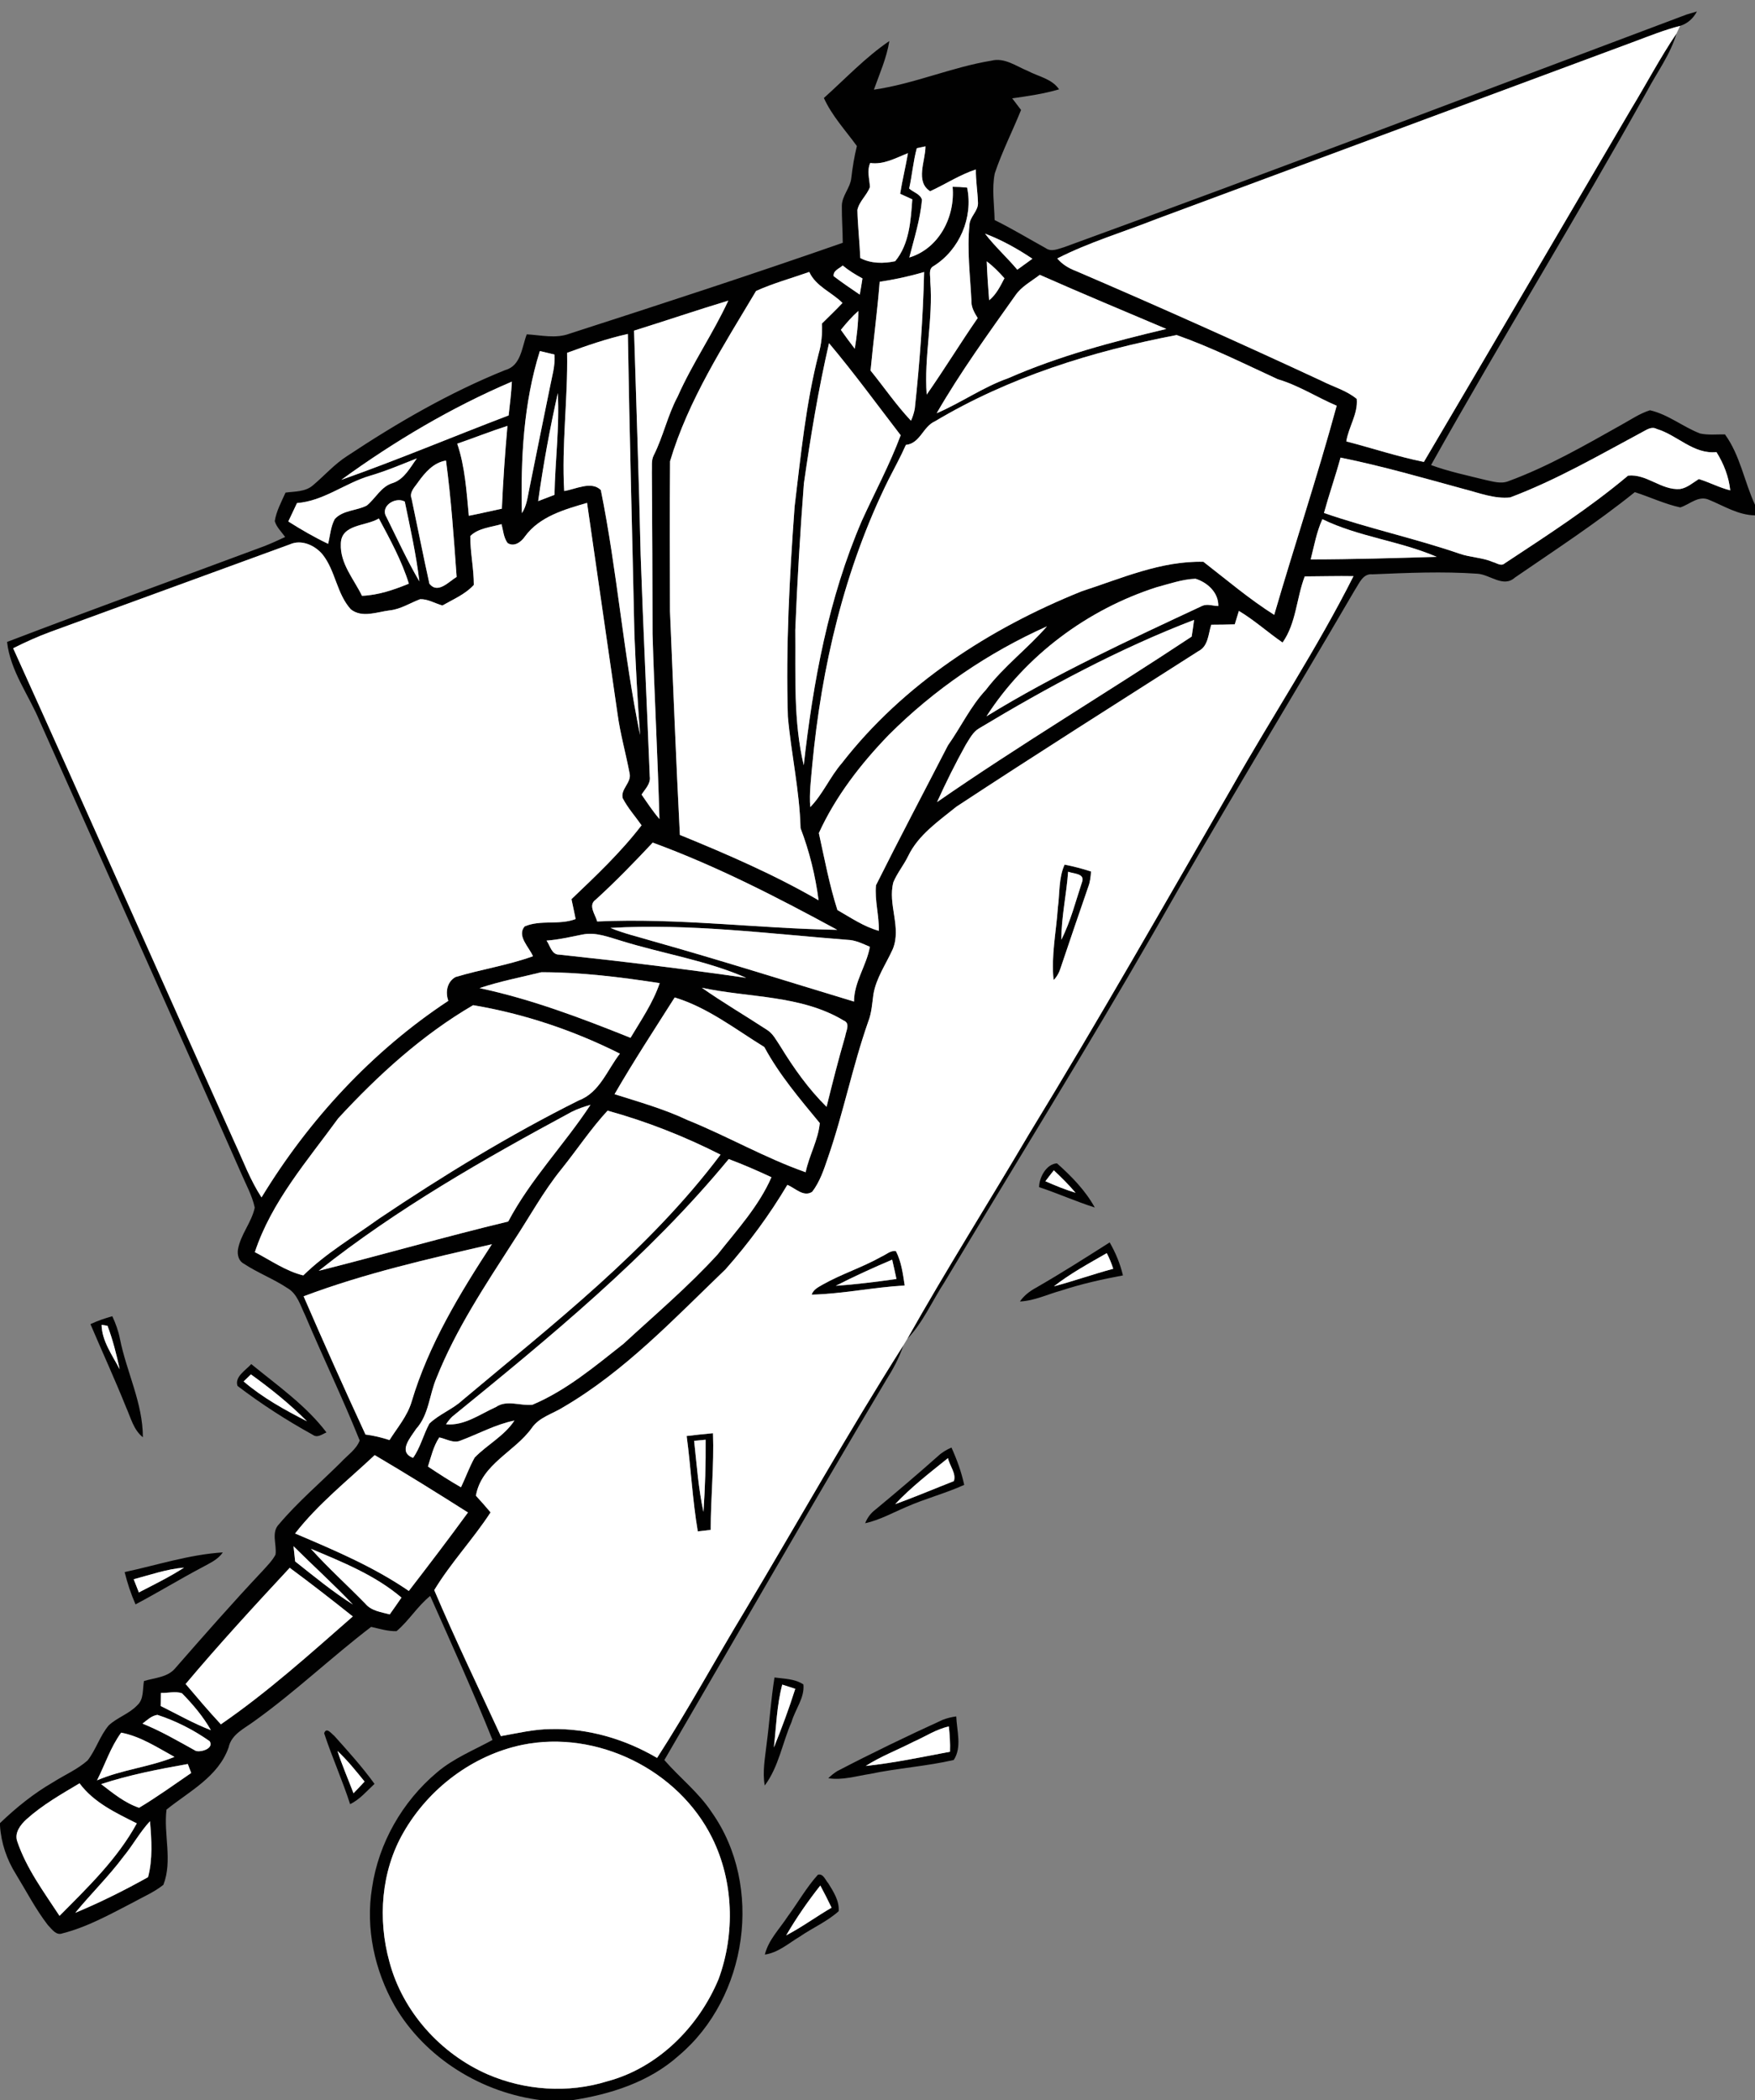 <?xml version="1.0" encoding="UTF-8" ?>
<!DOCTYPE svg PUBLIC "-//W3C//DTD SVG 1.1//EN" "http://www.w3.org/Graphics/SVG/1.1/DTD/svg11.dtd">
<svg width="468pt" height="560pt" viewBox="0 0 468 560" version="1.1" xmlns="http://www.w3.org/2000/svg">
<rect x="0" y="0" width="468" height="560" fill="#808080" stroke="none"/>
<g id="#010101ff">
<path fill="#010101" opacity="1.00" d=" M 449.74 3.88 C 450.43 3.68 451.82 3.27 452.51 3.06 C 451.56 4.89 450.01 6.29 448.03 6.90 C 443.92 7.96 439.97 9.53 436.01 11.02 C 393.46 26.81 350.91 42.62 308.36 58.41 C 299.54 61.88 290.39 64.60 281.94 68.91 C 283.24 70.46 284.96 71.52 286.85 72.23 C 308.85 81.67 330.69 91.45 352.40 101.54 C 355.52 103.14 359.07 104.09 361.80 106.37 C 362.17 110.29 359.62 113.85 359.01 117.69 C 365.91 119.48 372.70 121.75 379.70 123.16 C 398.20 91.81 416.57 60.38 435.01 29.00 C 439.06 22.34 442.68 15.41 447.06 8.95 C 445.44 14.51 441.92 19.19 439.24 24.25 C 420.54 57.79 400.37 90.50 381.61 124.00 C 386.32 125.73 391.23 126.75 396.09 127.96 C 398.11 128.37 400.27 129.11 402.29 128.28 C 412.81 124.41 422.57 118.78 432.32 113.30 C 434.83 111.93 437.23 110.25 439.99 109.39 C 444.84 110.49 448.77 113.81 453.35 115.58 C 455.53 116.05 457.78 115.79 459.99 115.82 C 464.06 121.43 465.13 128.40 468.00 134.59 L 468.00 137.41 C 463.52 137.34 459.74 134.90 455.73 133.26 C 452.93 132.00 450.59 134.51 448.07 135.29 C 443.90 134.39 440.01 132.51 435.95 131.22 C 425.74 139.43 414.77 146.59 403.98 153.99 C 400.91 156.78 397.34 153.19 393.99 152.97 C 384.68 152.32 375.30 152.74 365.98 153.13 C 363.42 152.86 362.47 155.55 361.31 157.28 C 343.52 187.79 325.07 217.90 307.66 248.62 C 289.59 280.04 270.44 310.82 251.83 341.91 C 248.54 346.94 246.14 352.62 241.93 357.00 C 252.32 338.54 263.65 320.61 274.41 302.36 C 293.07 271.81 310.76 240.68 328.67 209.67 C 339.28 190.91 351.23 172.90 360.93 153.62 C 356.60 153.54 352.27 153.68 347.93 153.69 C 345.71 159.48 345.67 166.14 342.02 171.32 C 338.07 168.60 334.50 165.35 330.37 162.89 C 330.01 164.08 329.64 165.28 329.27 166.47 C 327.18 166.55 325.09 166.55 323.00 166.57 C 322.20 169.03 322.23 172.28 319.60 173.60 C 298.05 187.36 276.42 201.02 255.06 215.07 C 250.30 218.93 244.90 222.57 242.17 228.26 C 241.01 230.66 239.27 232.74 238.24 235.20 C 236.65 241.09 240.46 247.25 238.08 253.04 C 236.29 257.03 233.65 260.72 232.91 265.11 C 232.57 267.58 232.44 270.10 231.51 272.44 C 227.34 284.34 224.91 296.76 220.78 308.67 C 219.71 311.83 218.64 315.08 216.59 317.76 C 214.29 319.29 212.03 316.74 209.96 315.92 C 205.20 323.93 199.63 331.49 193.45 338.46 C 179.81 351.55 166.65 365.58 150.19 375.20 C 147.36 376.99 143.76 377.86 141.79 380.77 C 137.23 387.12 128.36 390.39 126.91 398.80 C 128.23 400.26 129.56 401.72 130.82 403.24 C 126.16 410.40 120.23 416.65 115.80 423.97 C 121.38 437.10 127.58 449.95 133.56 462.90 C 137.99 462.12 142.40 461.04 146.93 461.02 C 156.87 460.78 166.69 463.70 175.22 468.71 C 183.46 455.95 190.72 442.57 198.58 429.57 C 212.68 405.95 226.16 381.94 240.89 358.71 C 239.79 362.10 238.05 365.21 236.16 368.21 C 216.20 401.73 196.79 435.57 177.16 469.28 C 181.27 474.02 186.32 477.91 189.79 483.19 C 203.69 502.86 199.36 532.58 181.06 548.03 C 173.15 555.15 162.73 558.43 152.40 560.00 L 144.57 560.00 C 128.55 558.09 113.41 548.81 105.23 534.79 C 99.89 525.35 97.44 514.12 99.21 503.34 C 100.95 491.42 107.32 480.30 116.53 472.57 C 120.92 468.82 126.33 466.66 131.34 463.92 C 126.15 450.97 120.38 438.26 114.72 425.52 C 111.32 428.26 109.06 432.11 105.74 434.91 C 103.43 434.98 101.20 434.26 98.97 433.77 C 88.38 441.86 78.70 451.11 67.85 458.88 C 65.22 460.85 61.71 462.36 60.96 465.92 C 58.20 473.75 50.46 477.61 44.40 482.49 C 43.58 489.11 46.07 496.10 43.57 502.54 C 41.08 504.54 38.09 505.78 35.32 507.33 C 29.30 510.44 23.28 513.80 16.68 515.48 C 14.94 516.16 13.82 514.32 12.76 513.27 C 9.49 509.05 7.04 504.26 4.25 499.71 C 1.81 495.82 0.30 491.38 0.00 486.79 L 0.00 486.09 C 4.32 481.95 8.99 478.17 14.18 475.18 C 17.23 473.24 20.63 471.79 23.36 469.38 C 25.61 466.49 26.63 462.82 29.01 460.02 C 31.29 457.90 34.45 456.96 36.61 454.66 C 38.41 453.04 37.99 450.37 38.39 448.21 C 41.26 447.32 44.74 447.26 46.78 444.74 C 54.38 436.05 62.00 427.36 69.92 418.95 C 71.19 417.54 72.57 416.19 73.47 414.51 C 73.85 411.81 72.24 408.60 74.40 406.39 C 79.43 400.44 85.40 395.38 90.91 389.89 C 92.63 388.03 94.98 386.50 95.92 384.08 C 91.40 372.82 86.10 361.86 81.37 350.67 C 80.11 348.09 79.28 344.93 76.62 343.42 C 72.91 340.97 68.73 339.38 65.03 336.94 C 63.65 336.24 63.24 334.58 63.45 333.17 C 64.14 329.15 67.09 325.96 67.93 321.99 C 67.24 318.73 65.57 315.80 64.28 312.76 C 46.55 272.56 28.51 232.51 10.63 192.38 C 7.69 185.30 2.78 178.98 1.88 171.16 C 24.71 162.43 47.71 154.11 70.62 145.57 C 72.45 144.84 74.25 144.02 76.04 143.18 C 75.08 141.80 73.75 140.59 73.27 138.95 C 73.69 136.25 75.05 133.81 76.14 131.34 C 78.62 131.01 81.44 131.16 83.45 129.40 C 86.52 126.82 89.18 123.75 92.59 121.58 C 105.92 112.74 119.85 104.67 134.70 98.68 C 138.96 97.54 139.15 92.58 140.47 89.14 C 144.28 89.36 148.23 90.35 151.93 88.95 C 176.27 81.10 200.58 73.17 224.73 64.74 C 224.72 61.47 224.46 58.21 224.49 54.95 C 224.48 52.22 226.72 50.16 227.01 47.49 C 227.34 44.61 227.81 41.75 228.50 38.94 C 225.46 34.74 221.86 30.90 219.70 26.13 C 225.44 20.99 230.77 15.29 237.16 10.94 C 236.44 15.45 234.56 19.64 233.04 23.91 C 243.74 22.37 253.75 17.92 264.40 16.17 C 267.90 15.29 270.96 17.65 274.05 18.90 C 276.90 20.42 280.50 20.98 282.42 23.82 C 278.34 25.02 274.12 25.63 269.92 26.22 C 270.69 27.26 271.48 28.29 272.28 29.32 C 270.00 34.98 267.21 40.44 265.27 46.23 C 264.45 50.32 265.15 54.53 265.23 58.67 C 269.88 60.96 274.31 63.65 278.84 66.15 C 280.38 67.28 282.24 66.33 283.84 65.88 C 339.32 45.69 394.47 24.62 449.74 3.88 M 244.48 39.51 C 243.52 43.04 243.24 46.70 242.44 50.26 C 243.53 51.27 245.45 51.72 245.86 53.28 C 245.39 58.53 243.78 63.58 242.48 68.66 C 250.45 66.24 254.73 57.78 254.03 49.81 C 255.32 49.81 256.61 49.88 257.90 50.02 C 259.56 57.98 255.87 66.62 248.98 70.93 C 247.44 71.71 248.17 73.64 248.07 74.98 C 248.88 85.08 246.36 95.11 247.12 105.21 C 251.81 98.51 256.07 91.52 260.72 84.80 C 259.82 83.36 258.94 81.83 259.04 80.06 C 258.71 73.39 257.85 66.68 258.52 60.00 C 258.58 57.76 260.96 56.25 260.79 53.96 C 260.69 51.03 260.19 48.13 260.23 45.19 C 255.92 46.59 252.13 49.12 248.04 50.99 C 243.99 48.42 246.81 42.87 246.79 39.02 C 246.21 39.14 245.06 39.39 244.48 39.51 M 232.06 43.46 C 231.13 45.54 231.88 47.73 231.98 49.88 C 231.17 52.08 229.10 53.69 228.64 56.00 C 228.74 60.27 229.23 64.53 229.41 68.81 C 232.29 70.30 235.59 70.30 238.71 69.65 C 242.50 65.11 242.87 58.80 243.28 53.15 C 242.19 52.67 241.11 52.17 240.04 51.67 C 240.61 48.03 241.51 44.47 242.12 40.84 C 238.88 42.11 235.67 43.97 232.06 43.46 M 262.68 62.30 C 265.28 65.72 268.52 68.61 271.28 71.91 C 272.62 70.94 273.96 69.96 275.31 68.99 C 271.35 66.34 267.15 63.98 262.68 62.30 M 263.13 69.68 C 263.25 73.15 263.51 76.61 263.77 80.06 C 265.67 78.53 266.75 76.31 267.85 74.19 C 266.40 72.56 264.87 71.00 263.13 69.68 M 222.30 73.63 C 224.56 75.36 226.92 76.95 229.27 78.55 C 229.54 77.12 229.76 75.68 229.99 74.24 C 228.14 73.23 226.34 72.14 224.72 70.79 C 223.81 71.63 222.15 72.11 222.30 73.63 M 201.62 77.58 C 192.96 92.13 183.55 106.63 178.68 122.98 C 178.56 136.31 178.62 149.65 178.66 162.98 C 179.51 182.86 180.28 202.74 181.30 222.61 C 193.93 227.77 206.47 233.20 218.29 240.04 C 217.43 233.46 215.85 227.00 213.48 220.81 C 213.22 210.80 210.98 201.01 210.10 191.07 C 209.53 172.37 210.54 153.67 211.90 135.02 C 213.55 121.41 214.88 107.70 218.29 94.39 C 219.06 91.74 219.31 89.00 219.19 86.26 C 221.02 84.44 222.90 82.66 224.66 80.78 C 221.79 77.89 217.59 76.40 215.80 72.51 C 211.07 74.19 206.19 75.51 201.62 77.58 M 234.58 75.13 C 233.96 83.04 232.89 90.90 232.15 98.80 C 235.75 103.25 239.00 108.01 242.93 112.18 C 243.40 111.15 243.73 110.08 243.94 108.97 C 245.25 96.86 246.15 84.70 246.43 72.52 C 242.55 73.68 238.59 74.52 234.58 75.13 M 277.28 73.28 C 275.03 75.01 272.39 76.38 270.75 78.78 C 263.48 89.05 256.07 99.27 249.78 110.18 C 256.30 107.39 262.15 103.21 268.86 100.84 C 282.38 94.91 296.70 91.11 311.03 87.71 C 299.77 82.94 288.47 78.23 277.28 73.28 M 169.08 88.16 C 169.67 108.10 170.40 128.03 170.84 147.98 C 171.53 167.68 172.49 187.37 173.27 207.06 C 173.55 208.98 172.02 210.38 171.09 211.86 C 172.61 214.07 174.09 216.32 175.85 218.37 C 175.40 201.91 174.50 185.46 174.01 169.01 C 173.99 154.66 173.95 140.32 173.83 125.98 C 173.92 124.45 173.60 122.79 174.34 121.38 C 176.88 116.33 178.04 110.70 180.72 105.71 C 184.63 96.88 190.17 88.90 194.21 80.16 C 185.80 82.71 177.47 85.54 169.08 88.16 M 224.23 87.95 C 225.44 89.64 226.66 91.34 227.94 92.99 C 228.48 89.65 228.88 86.29 228.89 82.91 C 227.17 84.43 225.67 86.17 224.23 87.95 M 151.23 94.07 C 151.45 106.37 149.74 118.62 150.45 130.92 C 153.54 130.45 157.66 128.16 160.22 130.65 C 164.60 152.27 166.23 174.37 170.69 195.97 C 170.01 186.99 169.55 177.99 169.17 168.99 C 168.61 142.34 167.85 115.69 167.43 89.04 C 161.90 90.27 156.54 92.12 151.23 94.07 M 249.31 112.34 C 246.09 113.76 245.40 118.23 241.57 118.62 C 240.16 121.80 238.48 124.85 236.91 127.94 C 225.18 151.68 219.05 177.85 216.59 204.11 C 216.28 207.80 215.77 211.49 216.07 215.20 C 219.45 211.72 221.33 207.13 224.50 203.47 C 240.85 182.43 263.94 167.50 288.46 157.65 C 299.03 154.22 309.58 149.51 320.91 149.79 C 327.12 154.61 333.13 159.72 339.79 163.94 C 345.21 145.32 351.36 126.89 356.45 108.18 C 351.16 105.93 346.29 102.75 340.74 101.11 C 331.83 97.02 323.03 92.59 313.77 89.33 C 291.31 93.63 269.04 100.56 249.31 112.34 M 221.07 91.50 C 218.23 103.85 216.16 116.37 214.37 128.92 C 213.37 141.93 212.61 154.96 212.07 167.99 C 212.19 180.02 211.53 192.25 214.33 204.05 C 216.82 181.81 220.93 159.49 229.83 138.84 C 233.28 131.25 237.26 123.88 240.18 116.05 C 233.86 107.83 227.74 99.43 221.07 91.50 M 139.17 136.82 C 140.47 134.88 140.68 132.52 141.16 130.30 C 142.95 121.32 144.80 112.36 146.62 103.39 C 147.17 100.46 148.10 97.55 147.86 94.53 C 146.56 94.22 145.26 93.91 143.96 93.60 C 139.59 107.53 138.84 122.31 139.17 136.82 M 91.01 127.94 C 106.03 122.64 120.74 116.43 135.64 110.76 C 135.98 107.76 136.34 104.76 136.50 101.75 C 120.37 108.64 105.18 117.64 91.01 127.94 M 143.51 133.61 C 144.96 133.07 146.41 132.51 147.86 131.94 C 148.04 122.89 149.23 113.85 148.75 104.81 C 146.61 114.33 144.86 123.95 143.51 133.61 M 121.93 118.30 C 124.03 124.50 124.40 131.05 125.02 137.52 C 127.97 136.95 130.89 136.25 133.83 135.63 C 134.16 128.26 134.66 120.90 135.32 113.55 C 130.81 115.00 126.41 116.75 121.93 118.30 M 438.05 115.14 C 426.47 121.35 415.04 127.99 402.71 132.63 C 398.52 133.06 394.45 131.43 390.45 130.41 C 379.51 127.42 368.59 124.26 357.48 122.01 C 356.12 126.97 354.42 131.82 353.06 136.77 C 364.95 140.89 377.29 143.54 389.19 147.62 C 392.11 148.65 395.28 148.63 398.13 149.86 C 399.10 150.10 400.27 151.06 401.22 150.23 C 412.46 142.81 423.82 135.50 434.15 126.82 C 439.06 126.27 443.04 130.77 447.99 130.39 C 449.92 130.09 451.41 128.72 453.02 127.73 C 455.87 128.60 458.50 130.03 461.40 130.74 C 461.00 127.08 459.67 123.64 457.72 120.54 C 451.58 121.17 447.29 116.00 441.79 114.37 C 440.45 113.64 439.20 114.53 438.05 115.14 M 98.73 126.83 C 92.02 128.78 86.35 133.58 79.20 134.13 C 78.44 135.77 77.66 137.41 76.88 139.04 C 80.31 141.21 83.83 143.25 87.50 145.00 C 88.04 142.79 88.18 140.42 89.27 138.39 C 91.46 135.99 95.07 136.21 97.81 134.79 C 100.21 132.84 101.66 129.63 104.83 128.76 C 107.85 127.70 109.38 124.65 111.16 122.22 C 107.05 123.84 102.98 125.58 98.73 126.83 M 111.53 128.50 C 110.65 129.84 109.06 131.20 109.76 132.99 C 111.36 140.54 112.84 148.11 114.51 155.64 C 116.76 158.47 119.68 155.07 121.77 153.82 C 121.02 143.46 120.32 133.09 118.93 122.80 C 115.62 123.33 113.38 125.94 111.53 128.50 M 103.02 137.80 C 105.89 143.57 108.57 149.45 111.83 155.01 C 110.98 147.84 109.40 140.79 107.94 133.73 C 105.40 132.35 101.32 134.99 103.02 137.80 M 140.02 142.99 C 139.04 144.45 137.12 145.96 135.34 144.77 C 134.29 143.30 134.19 141.44 133.74 139.75 C 130.94 140.58 127.52 140.80 125.41 142.93 C 125.39 147.29 126.36 151.60 126.35 155.96 C 124.07 158.46 120.87 159.78 117.98 161.44 C 116.01 160.90 114.13 159.70 112.05 159.76 C 109.36 160.77 106.87 162.42 103.96 162.74 C 100.57 163.14 96.57 164.86 93.55 162.46 C 89.79 158.31 89.48 152.26 86.07 147.90 C 84.05 145.42 80.40 143.74 77.31 145.14 C 56.02 152.93 34.72 160.71 13.42 168.48 C 10.03 169.73 6.74 171.22 3.51 172.84 C 23.33 216.63 42.79 260.57 62.48 304.42 C 64.81 309.40 66.71 314.63 69.74 319.26 C 82.36 298.53 99.26 280.24 119.56 266.84 C 118.71 264.55 119.21 261.79 121.45 260.51 C 128.28 258.45 135.39 257.39 142.12 254.96 C 141.13 252.55 137.75 249.56 139.90 247.01 C 144.17 245.16 149.12 246.73 153.50 245.04 C 153.15 243.26 152.77 241.50 152.39 239.74 C 158.94 233.49 165.54 227.27 171.08 220.05 C 169.40 217.65 167.40 215.43 166.05 212.81 C 165.42 210.42 168.47 208.63 167.89 206.20 C 166.90 200.90 165.40 195.70 164.68 190.36 C 162.00 171.60 159.22 152.85 156.55 134.08 C 150.55 135.84 143.91 137.69 140.02 142.99 M 90.89 145.02 C 90.66 150.27 94.37 154.40 96.53 158.86 C 100.89 158.69 105.03 157.26 109.03 155.62 C 107.13 149.51 104.04 143.86 101.03 138.24 C 97.58 140.35 90.94 139.70 90.89 145.02 M 349.52 149.15 C 360.73 149.14 371.92 148.80 383.12 148.47 C 373.27 144.22 362.32 143.15 352.63 138.43 C 351.09 141.84 350.43 145.55 349.52 149.15 M 308.41 156.58 C 290.03 162.48 273.54 174.73 263.06 190.99 C 281.46 179.69 301.09 170.67 320.62 161.53 C 321.96 160.94 323.47 161.57 324.88 161.58 C 324.97 158.00 321.98 155.29 318.80 154.31 C 315.24 154.45 311.83 155.67 308.41 156.58 M 261.14 194.17 C 259.44 195.14 258.56 196.98 257.54 198.57 C 254.77 203.55 252.23 208.67 249.88 213.86 C 272.07 198.48 295.28 184.66 317.78 169.73 C 318.01 168.25 318.23 166.76 318.42 165.28 C 298.42 172.95 279.48 183.15 261.14 194.17 M 236.97 195.98 C 229.52 203.69 222.83 212.33 218.36 222.12 C 219.87 228.97 221.17 235.97 223.31 242.64 C 226.88 244.68 230.34 247.07 234.35 248.18 C 234.46 244.11 233.21 240.06 233.60 236.03 C 239.84 223.53 246.39 211.16 252.79 198.73 C 256.25 193.85 258.79 188.34 262.91 183.93 C 267.67 177.66 274.05 172.91 279.19 167.00 C 263.52 174.00 249.10 183.83 236.97 195.98 M 158.86 239.87 C 156.73 241.35 158.76 243.84 159.25 245.69 C 180.61 244.69 201.91 247.56 223.26 247.92 C 207.31 239.26 191.12 230.92 174.06 224.66 C 169.15 229.89 164.17 235.04 158.86 239.87 M 162.79 247.41 C 166.41 248.92 170.25 249.79 174.00 250.92 C 192.01 255.98 209.84 261.64 227.74 267.05 C 227.74 261.79 231.08 257.46 231.97 252.44 C 230.03 251.62 228.09 250.63 225.94 250.58 C 204.93 248.95 183.90 246.18 162.79 247.41 M 155.28 249.18 C 152.12 249.81 148.97 250.55 145.74 250.79 C 146.73 252.12 147.07 254.57 149.14 254.53 C 165.79 256.30 182.42 258.33 198.99 260.72 C 188.42 256.08 176.89 254.31 165.90 250.92 C 162.46 249.93 158.93 248.42 155.28 249.18 M 144.37 259.22 C 138.87 260.58 133.26 261.65 127.88 263.46 C 141.75 266.41 155.01 271.45 168.14 276.71 C 170.97 271.98 174.13 267.38 175.92 262.13 C 165.47 260.52 154.93 259.21 144.37 259.22 M 187.15 263.36 C 192.77 267.31 198.71 270.77 204.46 274.54 C 206.14 275.55 207.01 277.38 208.08 278.95 C 211.62 284.73 215.58 290.34 220.42 295.11 C 221.97 288.79 223.58 282.48 225.40 276.24 C 225.60 274.88 226.82 272.84 224.98 272.10 C 213.60 265.25 199.75 266.07 187.15 263.36 M 179.92 265.95 C 174.50 274.50 168.94 282.98 163.88 291.74 C 170.44 293.82 177.10 295.69 183.34 298.64 C 193.99 302.94 204.01 308.74 214.84 312.55 C 215.75 308.10 218.20 303.93 218.61 299.45 C 213.29 292.99 207.82 286.59 203.82 279.17 C 196.08 274.41 188.74 268.63 179.92 265.95 M 90.19 298.18 C 81.97 309.49 72.42 320.35 67.96 333.85 C 72.18 336.04 76.23 338.93 80.88 340.06 C 86.89 334.16 94.19 329.89 100.99 324.98 C 118.16 313.45 135.84 302.63 154.36 293.39 C 159.90 291.31 161.92 285.27 165.31 280.93 C 153.00 274.75 139.76 270.29 126.17 268.01 C 112.59 275.92 100.81 286.67 90.19 298.18 M 152.42 296.46 C 129.05 309.06 105.84 322.28 85.00 338.83 C 101.88 334.58 118.61 329.76 135.53 325.69 C 141.49 314.40 150.50 305.18 157.46 294.58 C 155.73 295.07 154.02 295.65 152.42 296.46 M 149.72 311.71 C 144.85 317.71 141.18 324.53 136.93 330.95 C 129.40 342.68 121.59 354.37 116.41 367.37 C 114.46 371.87 114.40 377.21 110.96 380.99 C 109.49 383.27 105.98 387.10 110.15 388.71 C 112.13 385.92 112.89 382.53 114.50 379.57 C 117.11 377.05 120.67 375.79 123.33 373.32 C 147.57 352.97 172.98 333.34 192.14 307.86 C 182.50 302.97 172.43 299.00 162.02 296.13 C 157.55 300.96 153.86 306.56 149.72 311.71 M 194.33 309.04 C 172.88 335.05 146.64 356.51 120.60 377.71 C 119.97 378.33 119.42 379.01 118.94 379.75 C 123.79 380.22 127.99 377.06 132.23 375.16 C 135.16 373.13 138.74 374.91 141.99 374.54 C 151.04 370.72 158.63 364.30 166.28 358.28 C 174.76 350.47 183.59 342.98 191.38 334.45 C 196.55 327.91 202.35 321.60 205.72 313.88 C 201.98 312.14 198.19 310.48 194.33 309.04 M 80.96 345.63 C 86.31 357.97 91.81 370.26 97.46 382.48 C 99.64 382.76 101.78 383.28 103.87 383.96 C 105.97 380.63 108.64 377.56 109.77 373.72 C 114.29 358.54 122.59 344.91 131.17 331.75 C 114.26 335.64 97.23 339.50 80.96 345.63 M 122.83 384.09 C 120.91 384.93 119.00 383.62 117.14 383.26 C 115.58 385.60 114.96 388.37 114.12 391.02 C 117.01 392.94 119.92 394.83 122.93 396.55 C 124.19 393.92 125.16 391.16 126.58 388.62 C 129.95 385.16 134.48 382.87 137.18 378.76 C 132.14 379.78 127.61 382.31 122.83 384.09 M 78.69 408.87 C 89.13 413.31 99.62 417.74 109.02 424.19 C 114.35 417.27 119.65 410.33 124.79 403.27 C 116.57 398.05 108.31 392.91 99.92 387.97 C 92.69 394.76 84.80 401.00 78.69 408.87 M 78.27 412.26 C 78.43 413.61 78.58 414.96 78.71 416.32 C 83.73 420.29 88.69 424.39 94.11 427.81 C 89.02 422.44 83.51 417.48 78.27 412.26 M 82.91 412.95 C 87.50 418.06 92.63 422.67 97.42 427.59 C 99.04 429.53 101.64 429.82 103.93 430.44 C 104.99 428.95 106.03 427.47 107.06 425.96 C 100.02 419.97 91.33 416.49 82.91 412.95 M 77.26 418.02 C 67.82 428.17 58.43 438.38 49.50 449.00 C 52.58 452.63 55.65 456.26 58.90 459.75 C 71.40 451.15 82.68 440.97 94.08 430.99 C 88.54 426.58 82.95 422.22 77.26 418.02 M 42.92 451.38 C 42.88 452.53 42.85 453.69 42.84 454.86 C 47.28 457.05 51.60 459.54 56.24 461.31 C 54.18 457.67 51.44 454.45 48.53 451.47 C 46.74 450.86 44.78 451.45 42.92 451.38 M 38.00 459.56 C 42.95 461.56 47.55 464.25 52.21 466.83 C 53.58 467.26 57.10 466.22 55.92 464.26 C 51.66 461.25 46.94 458.85 41.98 457.23 C 40.40 457.45 39.22 458.64 38.00 459.56 M 32.31 461.97 C 29.48 465.85 28.02 470.44 25.87 474.69 C 32.51 471.82 39.86 471.17 46.53 468.44 C 41.97 465.94 37.51 462.97 32.31 461.97 M 139.29 465.22 C 126.01 467.98 114.27 476.89 107.57 488.62 C 101.62 498.95 100.69 511.71 103.85 523.09 C 107.38 536.36 117.45 547.55 129.97 553.05 C 139.97 557.39 151.51 558.18 161.94 554.93 C 175.49 551.33 186.33 540.41 191.63 527.66 C 196.06 515.58 195.65 501.61 189.91 490.03 C 180.92 471.88 159.18 461.16 139.29 465.22 M 26.97 475.69 C 30.10 478.11 33.30 480.72 37.09 482.00 C 41.79 479.19 46.41 475.86 50.99 472.72 C 50.76 472.12 50.31 470.93 50.08 470.33 C 42.29 471.71 34.50 473.22 26.97 475.69 M 7.08 485.05 C 5.49 486.50 3.80 488.65 4.59 490.94 C 7.05 498.22 11.70 504.45 15.87 510.82 C 23.42 503.21 31.29 495.66 36.48 486.16 C 30.90 483.36 25.03 480.63 21.21 475.48 C 16.32 478.39 11.33 481.23 7.08 485.05 M 32.95 494.99 C 29.00 500.29 24.25 504.91 20.07 510.01 C 26.73 507.24 33.19 504.02 39.48 500.50 C 40.76 495.70 40.41 490.51 40.00 485.58 C 37.32 488.46 35.44 491.96 32.95 494.99 Z" />
<path fill="#010101" opacity="1.00" d=" M 283.89 230.53 C 286.27 231.00 288.63 231.61 290.94 232.37 C 290.86 233.71 290.71 235.07 290.24 236.34 C 287.76 243.56 285.27 250.78 282.85 258.02 C 282.48 259.25 281.88 260.40 280.96 261.31 C 280.27 254.84 281.67 248.40 282.10 241.96 C 282.62 238.14 282.28 234.12 283.89 230.53 M 283.02 250.56 C 285.52 245.64 286.87 240.20 288.61 234.97 C 289.22 232.83 286.08 232.96 284.83 232.42 C 284.40 238.48 283.03 244.47 283.02 250.56 Z" />
<path fill="#010101" opacity="1.00" d=" M 277.09 316.52 C 277.12 313.85 279.10 310.32 281.86 310.18 C 285.69 313.57 289.44 317.41 291.94 321.95 C 286.91 320.35 282.09 318.19 277.09 316.52 M 278.77 314.95 C 281.39 316.11 284.06 317.19 286.82 318.03 C 285.03 315.90 283.05 313.94 281.02 312.04 C 280.26 313.00 279.50 313.97 278.77 314.95 Z" />
<path fill="#010101" opacity="1.00" d=" M 276.30 343.33 C 282.96 339.50 289.43 335.38 295.91 331.26 C 297.50 334.01 298.72 336.96 299.45 340.06 C 293.93 341.09 288.44 342.31 283.10 344.06 C 279.40 345.07 275.86 346.83 271.98 347.01 C 273.07 345.41 274.62 344.24 276.30 343.33 M 281.04 342.97 C 286.36 341.57 291.55 339.71 296.86 338.29 C 296.41 336.85 295.82 335.46 295.14 334.12 C 290.33 336.89 285.42 339.54 281.04 342.97 Z" />
<path fill="#010101" opacity="1.00" d=" M 235.01 335.08 C 236.28 334.55 237.44 333.34 238.91 333.58 C 240.36 336.39 240.78 339.63 241.25 342.74 C 232.95 343.22 224.75 344.97 216.45 345.19 C 216.89 343.78 218.28 343.16 219.45 342.47 C 224.46 339.65 230.00 337.91 235.01 335.08 M 222.87 342.83 C 228.28 342.45 233.67 341.78 239.05 341.01 C 238.69 339.29 238.31 337.57 237.91 335.86 C 232.83 338.02 227.79 340.31 222.87 342.83 Z" />
<path fill="#010101" opacity="1.00" d=" M 24.12 353.05 C 26.00 352.17 27.96 351.49 29.95 350.94 C 30.85 352.88 31.58 354.89 31.99 357.00 C 33.74 365.80 38.10 374.09 38.10 383.21 C 35.62 381.26 34.90 378.07 33.67 375.33 C 30.66 367.83 27.28 360.48 24.12 353.05 M 27.09 353.24 C 27.18 357.59 29.96 361.33 31.91 365.07 C 31.08 361.15 30.08 357.24 28.67 353.49 C 28.27 353.43 27.49 353.31 27.09 353.24 Z" />
<path fill="#010101" opacity="1.00" d=" M 63.34 369.53 C 62.49 367.09 65.58 365.31 67.00 363.70 C 73.97 369.41 81.56 374.69 87.06 381.92 C 85.92 382.39 84.65 383.47 83.42 382.56 C 76.43 378.71 69.69 374.36 63.34 369.53 M 64.97 368.33 C 70.04 372.67 75.93 375.93 81.86 378.95 C 77.27 374.32 72.19 370.25 66.91 366.45 C 66.43 366.92 65.45 367.86 64.97 368.33 Z" />
<path fill="#010101" opacity="1.00" d=" M 183.11 382.88 C 185.45 382.60 187.79 382.34 190.13 382.13 C 190.44 390.72 189.52 399.31 189.52 407.91 C 188.37 408.06 187.23 408.19 186.08 408.31 C 184.65 399.88 184.24 391.33 183.11 382.88 M 185.10 384.16 C 185.80 390.49 186.23 396.88 187.59 403.12 C 188.02 396.71 188.23 390.29 188.17 383.87 C 187.41 383.94 185.87 384.08 185.10 384.16 Z" />
<path fill="#010101" opacity="1.00" d=" M 250.17 388.20 C 251.21 387.23 252.44 386.52 253.72 385.95 C 255.17 389.15 256.38 392.46 257.12 395.91 C 252.14 398.17 246.82 399.54 241.81 401.74 C 238.15 403.29 234.63 405.27 230.71 406.14 C 231.27 404.68 232.21 403.43 233.46 402.49 C 239.11 397.81 244.69 393.07 250.17 388.20 M 238.71 401.04 C 243.99 399.16 249.14 396.94 254.36 394.91 C 255.07 392.86 253.20 390.79 252.80 388.77 C 247.95 392.67 242.98 396.51 238.71 401.04 Z" />
<path fill="#010101" opacity="1.00" d=" M 33.24 419.16 C 41.93 417.29 50.50 414.48 59.41 413.91 C 58.12 415.86 55.91 416.78 53.94 417.88 C 47.94 421.05 42.14 424.60 36.14 427.77 C 34.92 424.99 33.96 422.10 33.24 419.16 M 35.65 421.07 C 36.10 422.23 36.57 423.41 37.03 424.58 C 41.10 422.48 45.23 420.46 49.08 417.97 C 44.47 418.34 40.09 419.90 35.65 421.07 Z" />
<path fill="#010101" opacity="1.00" d=" M 206.53 447.26 C 209.14 447.62 211.98 447.59 214.24 449.12 C 214.61 452.67 212.04 455.77 211.09 459.10 C 208.62 464.69 207.66 471.11 203.93 476.06 C 203.27 472.35 204.04 468.61 204.44 464.92 C 205.22 459.04 205.59 453.12 206.53 447.26 M 206.37 465.92 C 208.46 460.78 210.40 455.57 212.07 450.28 C 211.20 450.00 209.46 449.44 208.60 449.16 C 207.15 454.63 207.00 460.32 206.37 465.92 Z" />
<path fill="#010101" opacity="1.00" d=" M 251.43 458.53 C 252.58 458.09 253.77 457.80 255.00 457.64 C 255.14 461.43 256.57 465.86 254.33 469.26 C 246.98 470.95 239.39 471.42 232.00 472.98 C 228.32 473.54 224.63 474.72 220.88 474.12 C 221.60 473.41 222.39 472.78 223.24 472.24 C 232.51 467.41 241.92 462.87 251.43 458.53 M 243.54 464.43 C 239.33 466.59 234.86 468.29 230.86 470.85 C 238.42 470.05 245.87 468.47 253.33 467.06 C 253.42 464.81 253.26 462.55 253.03 460.32 C 249.63 461.05 246.70 463.05 243.54 464.43 Z" />
<path fill="#010101" opacity="1.00" d=" M 86.44 462.13 C 87.05 460.38 88.32 462.19 89.12 462.80 C 92.84 466.95 96.60 471.11 99.87 475.63 C 97.80 477.54 95.95 479.79 93.36 481.04 C 91.31 474.64 88.53 468.50 86.44 462.13 M 89.99 466.85 C 91.23 470.68 92.84 474.37 94.27 478.13 C 95.28 477.11 96.25 476.06 97.22 475.01 C 94.93 472.19 92.65 469.34 89.99 466.85 Z" />
<path fill="#010101" opacity="1.00" d=" M 210.02 511.03 C 212.76 507.34 215.02 503.27 218.11 499.85 C 219.55 499.45 220.11 501.33 220.90 502.17 C 222.27 504.40 223.85 506.83 223.65 509.57 C 220.58 512.34 216.70 513.99 213.31 516.33 C 210.30 518.11 207.55 520.64 203.96 521.14 C 204.92 517.22 207.88 514.32 210.02 511.03 M 209.65 516.02 C 213.85 513.83 217.67 511.01 221.75 508.64 C 220.80 506.64 219.79 504.67 218.75 502.73 C 215.42 506.94 212.35 511.38 209.65 516.02 Z" />
</g>
<g id="#ffffffff">
<path fill="#ffffff" opacity="1.00" d=" M 436.01 11.02 C 439.97 9.53 443.92 7.96 448.03 6.90 C 447.79 7.41 447.30 8.44 447.06 8.95 C 442.68 15.41 439.06 22.34 435.01 29.00 C 416.57 60.38 398.20 91.81 379.70 123.16 C 372.70 121.75 365.91 119.48 359.01 117.69 C 359.62 113.85 362.17 110.29 361.80 106.37 C 359.07 104.09 355.52 103.14 352.40 101.54 C 330.69 91.45 308.85 81.67 286.85 72.23 C 284.96 71.52 283.24 70.46 281.94 68.91 C 290.39 64.60 299.54 61.88 308.36 58.41 C 350.91 42.62 393.46 26.81 436.01 11.02 Z" />
<path fill="#ffffff" opacity="1.00" d=" M 244.48 39.51 C 245.06 39.39 246.21 39.14 246.79 39.02 C 246.81 42.87 243.99 48.42 248.04 50.99 C 252.13 49.12 255.92 46.59 260.23 45.19 C 260.19 48.13 260.69 51.03 260.79 53.96 C 260.96 56.25 258.58 57.76 258.52 60.00 C 257.85 66.68 258.71 73.39 259.04 80.06 C 258.94 81.83 259.82 83.36 260.72 84.80 C 256.07 91.52 251.81 98.51 247.12 105.21 C 246.36 95.11 248.88 85.08 248.07 74.98 C 248.17 73.64 247.44 71.71 248.98 70.93 C 255.87 66.62 259.56 57.98 257.90 50.02 C 256.61 49.88 255.32 49.81 254.03 49.81 C 254.73 57.78 250.45 66.24 242.48 68.66 C 243.78 63.58 245.39 58.53 245.86 53.28 C 245.45 51.72 243.53 51.27 242.44 50.26 C 243.24 46.70 243.52 43.04 244.48 39.51 Z" />
<path fill="#ffffff" opacity="1.00" d=" M 232.06 43.46 C 235.67 43.97 238.88 42.11 242.12 40.84 C 241.51 44.47 240.61 48.03 240.04 51.67 C 241.11 52.17 242.19 52.67 243.28 53.15 C 242.87 58.80 242.50 65.11 238.71 69.65 C 235.59 70.30 232.29 70.30 229.41 68.81 C 229.23 64.53 228.74 60.27 228.64 56.00 C 229.10 53.69 231.17 52.08 231.98 49.88 C 231.88 47.73 231.13 45.54 232.06 43.46 Z" />
<path fill="#ffffff" opacity="1.00" d=" M 262.68 62.30 C 267.15 63.98 271.35 66.34 275.31 68.99 C 273.96 69.96 272.62 70.94 271.28 71.91 C 268.52 68.61 265.28 65.72 262.68 62.30 Z" />
<path fill="#ffffff" opacity="1.00" d=" M 263.13 69.68 C 264.87 71.00 266.40 72.56 267.85 74.19 C 266.75 76.31 265.67 78.53 263.77 80.06 C 263.51 76.61 263.25 73.15 263.13 69.68 Z" />
<path fill="#ffffff" opacity="1.00" d=" M 222.30 73.63 C 222.15 72.11 223.81 71.63 224.72 70.79 C 226.34 72.14 228.14 73.23 229.99 74.24 C 229.76 75.68 229.54 77.12 229.27 78.55 C 226.92 76.95 224.56 75.36 222.30 73.63 Z" />
<path fill="#ffffff" opacity="1.00" d=" M 201.62 77.58 C 206.19 75.51 211.07 74.19 215.80 72.51 C 217.59 76.40 221.79 77.89 224.66 80.78 C 222.90 82.66 221.02 84.44 219.19 86.26 C 219.31 89.00 219.06 91.74 218.29 94.39 C 214.88 107.70 213.55 121.41 211.90 135.02 C 210.54 153.67 209.53 172.37 210.10 191.07 C 210.98 201.01 213.22 210.80 213.48 220.81 C 215.85 227.00 217.43 233.46 218.29 240.04 C 206.47 233.20 193.93 227.77 181.30 222.61 C 180.28 202.74 179.51 182.86 178.66 162.98 C 178.62 149.65 178.56 136.31 178.68 122.98 C 183.55 106.63 192.96 92.13 201.62 77.58 Z" />
<path fill="#ffffff" opacity="1.00" d=" M 234.58 75.13 C 238.59 74.52 242.55 73.68 246.43 72.52 C 246.15 84.70 245.25 96.86 243.94 108.97 C 243.73 110.08 243.40 111.15 242.93 112.18 C 239.00 108.01 235.75 103.25 232.15 98.80 C 232.89 90.90 233.96 83.04 234.58 75.13 Z" />
<path fill="#ffffff" opacity="1.00" d=" M 277.28 73.28 C 288.47 78.23 299.77 82.94 311.03 87.71 C 296.70 91.11 282.38 94.91 268.86 100.84 C 262.15 103.21 256.30 107.39 249.78 110.18 C 256.07 99.27 263.48 89.05 270.75 78.78 C 272.39 76.38 275.03 75.01 277.28 73.28 Z" />
<path fill="#ffffff" opacity="1.00" d=" M 169.08 88.16 C 177.47 85.54 185.80 82.71 194.21 80.16 C 190.17 88.90 184.63 96.88 180.72 105.71 C 178.04 110.70 176.88 116.33 174.34 121.38 C 173.60 122.79 173.92 124.45 173.83 125.98 C 173.95 140.32 173.99 154.66 174.01 169.01 C 174.50 185.46 175.40 201.91 175.85 218.37 C 174.09 216.32 172.61 214.07 171.09 211.86 C 172.02 210.38 173.55 208.98 173.27 207.06 C 172.49 187.37 171.53 167.68 170.84 147.98 C 170.40 128.03 169.67 108.10 169.08 88.16 Z" />
<path fill="#ffffff" opacity="1.00" d=" M 224.23 87.95 C 225.67 86.17 227.17 84.43 228.89 82.91 C 228.88 86.29 228.48 89.65 227.94 92.99 C 226.66 91.34 225.44 89.64 224.23 87.95 Z" />
<path fill="#ffffff" opacity="1.00" d=" M 151.23 94.07 C 156.54 92.12 161.90 90.27 167.43 89.04 C 167.85 115.69 168.61 142.34 169.17 168.99 C 169.55 177.99 170.01 186.99 170.69 195.97 C 166.23 174.37 164.60 152.27 160.22 130.65 C 157.66 128.16 153.54 130.45 150.45 130.92 C 149.74 118.62 151.45 106.37 151.23 94.07 Z" />
<path fill="#ffffff" opacity="1.00" d=" M 249.31 112.34 C 269.04 100.56 291.31 93.63 313.77 89.33 C 323.03 92.59 331.83 97.02 340.74 101.11 C 346.29 102.75 351.16 105.93 356.45 108.18 C 351.36 126.89 345.21 145.32 339.79 163.94 C 333.13 159.72 327.12 154.61 320.91 149.79 C 309.58 149.51 299.03 154.22 288.46 157.65 C 263.94 167.50 240.85 182.43 224.50 203.47 C 221.33 207.13 219.45 211.72 216.07 215.20 C 215.77 211.49 216.28 207.80 216.59 204.11 C 219.05 177.85 225.18 151.68 236.91 127.94 C 238.48 124.85 240.16 121.80 241.57 118.62 C 245.40 118.23 246.09 113.76 249.31 112.34 Z" />
<path fill="#ffffff" opacity="1.00" d=" M 221.07 91.50 C 227.74 99.43 233.86 107.83 240.18 116.05 C 237.26 123.88 233.28 131.25 229.83 138.84 C 220.93 159.49 216.82 181.81 214.33 204.05 C 211.53 192.25 212.19 180.02 212.07 167.99 C 212.61 154.96 213.37 141.93 214.37 128.92 C 216.16 116.37 218.23 103.85 221.07 91.50 Z" />
<path fill="#ffffff" opacity="1.00" d=" M 139.17 136.82 C 138.84 122.31 139.59 107.53 143.96 93.60 C 145.26 93.91 146.56 94.22 147.86 94.53 C 148.10 97.55 147.17 100.46 146.62 103.39 C 144.80 112.36 142.95 121.32 141.16 130.30 C 140.68 132.52 140.47 134.88 139.17 136.82 Z" />
<path fill="#ffffff" opacity="1.00" d=" M 91.01 127.94 C 105.18 117.64 120.37 108.64 136.50 101.75 C 136.34 104.76 135.98 107.76 135.64 110.76 C 120.74 116.43 106.03 122.64 91.01 127.94 Z" />
<path fill="#ffffff" opacity="1.00" d=" M 143.51 133.61 C 144.86 123.95 146.61 114.33 148.75 104.81 C 149.23 113.85 148.04 122.89 147.86 131.94 C 146.41 132.51 144.96 133.07 143.51 133.61 Z" />
<path fill="#ffffff" opacity="1.00" d=" M 121.93 118.30 C 126.41 116.75 130.81 115.00 135.32 113.55 C 134.66 120.90 134.16 128.26 133.83 135.63 C 130.89 136.25 127.97 136.95 125.02 137.52 C 124.40 131.05 124.03 124.50 121.93 118.30 Z" />
<path fill="#ffffff" opacity="1.00" d=" M 438.05 115.14 C 439.20 114.53 440.45 113.64 441.79 114.37 C 447.29 116.00 451.58 121.17 457.72 120.54 C 459.67 123.64 461.00 127.08 461.40 130.74 C 458.50 130.03 455.87 128.60 453.02 127.73 C 451.41 128.72 449.92 130.09 447.99 130.39 C 443.04 130.77 439.06 126.27 434.15 126.82 C 423.82 135.50 412.46 142.81 401.22 150.23 C 400.27 151.06 399.10 150.10 398.13 149.86 C 395.28 148.63 392.11 148.65 389.19 147.62 C 377.29 143.54 364.95 140.89 353.06 136.77 C 354.42 131.82 356.12 126.97 357.48 122.01 C 368.59 124.26 379.51 127.42 390.45 130.41 C 394.45 131.43 398.52 133.06 402.71 132.63 C 415.04 127.99 426.47 121.35 438.05 115.14 Z" />
<path fill="#ffffff" opacity="1.00" d=" M 98.73 126.83 C 102.98 125.58 107.05 123.84 111.16 122.22 C 109.38 124.65 107.85 127.70 104.83 128.76 C 101.66 129.63 100.21 132.84 97.81 134.79 C 95.07 136.21 91.46 135.99 89.27 138.39 C 88.18 140.42 88.04 142.79 87.50 145.00 C 83.83 143.25 80.31 141.21 76.88 139.04 C 77.66 137.41 78.44 135.77 79.20 134.13 C 86.35 133.58 92.02 128.78 98.73 126.83 Z" />
<path fill="#ffffff" opacity="1.00" d=" M 111.53 128.50 C 113.38 125.94 115.62 123.33 118.93 122.80 C 120.32 133.09 121.02 143.46 121.77 153.82 C 119.68 155.07 116.76 158.47 114.51 155.64 C 112.84 148.11 111.36 140.54 109.76 132.99 C 109.06 131.20 110.65 129.84 111.53 128.50 Z" />
<path fill="#ffffff" opacity="1.00" d=" M 103.02 137.80 C 101.32 134.99 105.40 132.35 107.94 133.73 C 109.40 140.79 110.98 147.84 111.83 155.01 C 108.57 149.45 105.89 143.57 103.02 137.80 Z" />
<path fill="#ffffff" opacity="1.00" d=" M 140.02 142.99 C 143.91 137.69 150.55 135.84 156.55 134.08 C 159.22 152.85 162.00 171.60 164.68 190.36 C 165.40 195.70 166.90 200.90 167.89 206.20 C 168.47 208.63 165.42 210.42 166.05 212.81 C 167.40 215.43 169.40 217.65 171.08 220.05 C 165.54 227.27 158.94 233.49 152.39 239.74 C 152.77 241.50 153.15 243.26 153.50 245.04 C 149.12 246.73 144.17 245.16 139.90 247.01 C 137.75 249.56 141.13 252.55 142.12 254.96 C 135.39 257.39 128.28 258.45 121.45 260.51 C 119.21 261.79 118.71 264.55 119.56 266.84 C 99.26 280.24 82.36 298.53 69.74 319.26 C 66.71 314.63 64.81 309.40 62.48 304.42 C 42.79 260.57 23.33 216.63 3.51 172.84 C 6.74 171.22 10.03 169.73 13.42 168.48 C 34.72 160.71 56.02 152.93 77.31 145.14 C 80.40 143.74 84.05 145.42 86.07 147.90 C 89.48 152.26 89.79 158.31 93.55 162.46 C 96.57 164.86 100.57 163.14 103.96 162.74 C 106.87 162.42 109.36 160.77 112.05 159.76 C 114.13 159.70 116.01 160.90 117.98 161.44 C 120.87 159.78 124.07 158.46 126.35 155.96 C 126.36 151.60 125.39 147.29 125.41 142.93 C 127.52 140.80 130.94 140.58 133.74 139.75 C 134.19 141.44 134.29 143.30 135.34 144.77 C 137.12 145.96 139.04 144.45 140.02 142.99 Z" />
<path fill="#ffffff" opacity="1.00" d=" M 90.89 145.02 C 90.94 139.70 97.58 140.35 101.03 138.24 C 104.04 143.86 107.13 149.51 109.03 155.62 C 105.03 157.26 100.89 158.69 96.53 158.86 C 94.37 154.40 90.66 150.27 90.89 145.02 Z" />
<path fill="#ffffff" opacity="1.00" d=" M 349.52 149.15 C 350.43 145.55 351.09 141.84 352.63 138.43 C 362.32 143.15 373.27 144.22 383.12 148.47 C 371.92 148.80 360.73 149.14 349.52 149.15 Z" />
<path fill="#ffffff" opacity="1.00" d=" M 308.41 156.58 C 311.83 155.67 315.24 154.45 318.80 154.31 C 321.98 155.29 324.97 158.00 324.88 161.58 C 323.47 161.57 321.96 160.94 320.62 161.53 C 301.09 170.67 281.46 179.69 263.06 190.99 C 273.54 174.73 290.03 162.48 308.41 156.58 Z" />
<path fill="#ffffff" opacity="1.00" d=" M 342.02 171.32 C 345.67 166.14 345.71 159.48 347.93 153.69 C 352.27 153.68 356.60 153.54 360.93 153.62 C 351.23 172.90 339.28 190.91 328.67 209.67 C 310.76 240.68 293.07 271.81 274.41 302.36 C 263.65 320.61 252.32 338.54 241.93 357.00 C 241.67 357.43 241.15 358.29 240.89 358.71 C 226.16 381.94 212.68 405.95 198.58 429.57 C 190.72 442.57 183.46 455.95 175.22 468.71 C 166.69 463.70 156.87 460.78 146.93 461.02 C 142.40 461.04 137.99 462.12 133.56 462.90 C 127.58 449.95 121.38 437.10 115.80 423.97 C 120.23 416.65 126.16 410.40 130.82 403.24 C 129.56 401.72 128.23 400.26 126.91 398.80 C 128.36 390.39 137.23 387.12 141.79 380.77 C 143.76 377.86 147.36 376.99 150.19 375.20 C 166.65 365.58 179.81 351.55 193.45 338.46 C 199.63 331.49 205.20 323.93 209.96 315.92 C 212.03 316.74 214.29 319.29 216.59 317.76 C 218.64 315.08 219.71 311.83 220.78 308.67 C 224.91 296.76 227.34 284.34 231.51 272.44 C 232.44 270.10 232.57 267.58 232.91 265.11 C 233.65 260.72 236.29 257.03 238.08 253.04 C 240.46 247.25 236.65 241.09 238.24 235.20 C 239.27 232.74 241.01 230.66 242.17 228.26 C 244.90 222.57 250.30 218.93 255.06 215.07 C 276.42 201.02 298.05 187.36 319.60 173.60 C 322.23 172.28 322.20 169.03 323.00 166.57 C 325.09 166.55 327.18 166.55 329.27 166.47 C 329.64 165.28 330.01 164.08 330.37 162.89 C 334.50 165.35 338.07 168.60 342.02 171.32 M 283.89 230.53 C 282.28 234.12 282.62 238.14 282.10 241.96 C 281.67 248.40 280.27 254.84 280.96 261.31 C 281.88 260.40 282.48 259.25 282.85 258.02 C 285.27 250.78 287.76 243.56 290.24 236.34 C 290.71 235.07 290.86 233.71 290.94 232.37 C 288.63 231.61 286.27 231.00 283.89 230.53 M 235.01 335.08 C 230.00 337.91 224.46 339.65 219.45 342.47 C 218.28 343.16 216.89 343.78 216.45 345.19 C 224.75 344.97 232.95 343.22 241.25 342.74 C 240.78 339.63 240.36 336.39 238.91 333.58 C 237.44 333.34 236.28 334.55 235.01 335.08 M 183.11 382.88 C 184.24 391.33 184.65 399.88 186.08 408.31 C 187.23 408.19 188.37 408.06 189.52 407.91 C 189.52 399.31 190.44 390.72 190.13 382.13 C 187.79 382.34 185.45 382.60 183.11 382.88 Z" />
<path fill="#ffffff" opacity="1.00" d=" M 261.14 194.17 C 279.48 183.15 298.42 172.95 318.42 165.28 C 318.23 166.76 318.01 168.25 317.78 169.73 C 295.28 184.66 272.07 198.48 249.88 213.86 C 252.23 208.67 254.77 203.55 257.54 198.57 C 258.56 196.98 259.44 195.14 261.14 194.17 Z" />
<path fill="#ffffff" opacity="1.00" d=" M 236.97 195.98 C 249.10 183.83 263.52 174.00 279.19 167.00 C 274.05 172.91 267.67 177.66 262.91 183.93 C 258.79 188.34 256.25 193.85 252.79 198.73 C 246.39 211.16 239.84 223.53 233.60 236.03 C 233.21 240.06 234.46 244.11 234.35 248.18 C 230.34 247.07 226.88 244.68 223.31 242.64 C 221.17 235.97 219.87 228.97 218.36 222.12 C 222.83 212.33 229.52 203.69 236.97 195.98 Z" />
<path fill="#ffffff" opacity="1.00" d=" M 158.86 239.87 C 164.17 235.04 169.15 229.89 174.06 224.66 C 191.12 230.92 207.31 239.26 223.26 247.92 C 201.91 247.56 180.61 244.69 159.25 245.69 C 158.76 243.84 156.73 241.35 158.86 239.87 Z" />
<path fill="#ffffff" opacity="1.00" d=" M 283.02 250.56 C 283.03 244.47 284.40 238.48 284.83 232.42 C 286.08 232.96 289.22 232.83 288.61 234.97 C 286.87 240.20 285.52 245.64 283.02 250.56 Z" />
<path fill="#ffffff" opacity="1.00" d=" M 162.79 247.41 C 183.90 246.18 204.93 248.95 225.94 250.58 C 228.09 250.63 230.03 251.62 231.97 252.44 C 231.08 257.46 227.74 261.79 227.74 267.05 C 209.84 261.64 192.01 255.98 174.00 250.92 C 170.25 249.79 166.41 248.92 162.79 247.41 Z" />
<path fill="#ffffff" opacity="1.00" d=" M 155.28 249.18 C 158.93 248.42 162.46 249.93 165.90 250.92 C 176.89 254.31 188.42 256.08 198.99 260.72 C 182.42 258.33 165.79 256.30 149.14 254.53 C 147.07 254.57 146.73 252.12 145.74 250.79 C 148.97 250.55 152.12 249.81 155.28 249.18 Z" />
<path fill="#ffffff" opacity="1.00" d=" M 144.37 259.22 C 154.93 259.21 165.47 260.52 175.92 262.13 C 174.13 267.38 170.97 271.98 168.14 276.71 C 155.01 271.45 141.75 266.41 127.88 263.46 C 133.26 261.65 138.87 260.58 144.37 259.22 Z" />
<path fill="#ffffff" opacity="1.00" d=" M 187.15 263.36 C 199.75 266.07 213.60 265.25 224.98 272.10 C 226.82 272.84 225.60 274.88 225.40 276.24 C 223.58 282.48 221.97 288.79 220.42 295.11 C 215.58 290.34 211.62 284.73 208.08 278.95 C 207.01 277.38 206.14 275.55 204.46 274.54 C 198.71 270.77 192.77 267.31 187.15 263.36 Z" />
<path fill="#ffffff" opacity="1.00" d=" M 179.92 265.95 C 188.74 268.63 196.08 274.41 203.82 279.17 C 207.82 286.59 213.29 292.99 218.61 299.45 C 218.20 303.93 215.75 308.10 214.84 312.55 C 204.01 308.74 193.99 302.94 183.34 298.64 C 177.10 295.69 170.44 293.82 163.88 291.74 C 168.94 282.98 174.50 274.50 179.92 265.95 Z" />
<path fill="#ffffff" opacity="1.00" d=" M 90.19 298.18 C 100.81 286.67 112.59 275.92 126.17 268.01 C 139.76 270.29 153.00 274.75 165.31 280.93 C 161.92 285.27 159.90 291.31 154.36 293.39 C 135.84 302.63 118.16 313.45 100.99 324.98 C 94.19 329.89 86.89 334.16 80.88 340.06 C 76.23 338.93 72.18 336.04 67.96 333.85 C 72.42 320.35 81.97 309.49 90.19 298.18 Z" />
<path fill="#ffffff" opacity="1.00" d=" M 152.42 296.46 C 154.02 295.65 155.73 295.07 157.46 294.58 C 150.50 305.18 141.49 314.40 135.53 325.69 C 118.61 329.76 101.88 334.58 85.00 338.83 C 105.84 322.28 129.05 309.06 152.42 296.46 Z" />
<path fill="#ffffff" opacity="1.00" d=" M 149.72 311.71 C 153.86 306.56 157.55 300.96 162.02 296.13 C 172.43 299.00 182.50 302.97 192.14 307.86 C 172.98 333.34 147.57 352.97 123.33 373.32 C 120.67 375.79 117.11 377.05 114.50 379.57 C 112.89 382.53 112.13 385.92 110.15 388.71 C 105.98 387.10 109.49 383.27 110.96 380.99 C 114.40 377.21 114.46 371.87 116.41 367.37 C 121.59 354.37 129.40 342.68 136.93 330.95 C 141.18 324.53 144.85 317.71 149.72 311.71 Z" />
<path fill="#ffffff" opacity="1.00" d=" M 194.33 309.04 C 198.19 310.48 201.98 312.14 205.72 313.88 C 202.35 321.60 196.55 327.91 191.38 334.45 C 183.59 342.98 174.76 350.47 166.28 358.28 C 158.63 364.30 151.04 370.72 141.99 374.54 C 138.74 374.91 135.16 373.13 132.23 375.16 C 127.99 377.06 123.79 380.22 118.94 379.75 C 119.42 379.01 119.97 378.33 120.60 377.71 C 146.64 356.51 172.88 335.05 194.33 309.04 Z" />
<path fill="#ffffff" opacity="1.00" d=" M 278.77 314.95 C 279.50 313.97 280.26 313.00 281.02 312.04 C 283.05 313.94 285.03 315.90 286.82 318.03 C 284.06 317.19 281.39 316.11 278.77 314.95 Z" />
<path fill="#ffffff" opacity="1.00" d=" M 80.96 345.63 C 97.23 339.50 114.26 335.64 131.17 331.75 C 122.59 344.91 114.29 358.54 109.77 373.72 C 108.64 377.56 105.97 380.63 103.87 383.96 C 101.78 383.28 99.64 382.76 97.46 382.48 C 91.81 370.26 86.31 357.97 80.96 345.63 Z" />
<path fill="#ffffff" opacity="1.00" d=" M 281.04 342.97 C 285.42 339.54 290.33 336.89 295.14 334.12 C 295.82 335.46 296.41 336.85 296.86 338.29 C 291.55 339.71 286.36 341.57 281.04 342.97 Z" />
<path fill="#ffffff" opacity="1.00" d=" M 222.87 342.83 C 227.79 340.31 232.83 338.02 237.91 335.86 C 238.31 337.57 238.69 339.29 239.05 341.01 C 233.67 341.78 228.28 342.45 222.87 342.83 Z" />
<path fill="#ffffff" opacity="1.00" d=" M 27.09 353.24 C 27.49 353.31 28.27 353.43 28.67 353.49 C 30.08 357.24 31.08 361.15 31.91 365.07 C 29.96 361.33 27.18 357.59 27.09 353.24 Z" />
<path fill="#ffffff" opacity="1.00" d=" M 64.97 368.33 C 65.45 367.86 66.43 366.92 66.91 366.45 C 72.19 370.25 77.27 374.32 81.86 378.95 C 75.93 375.93 70.04 372.67 64.97 368.33 Z" />
<path fill="#ffffff" opacity="1.00" d=" M 122.83 384.09 C 127.61 382.31 132.14 379.78 137.18 378.76 C 134.48 382.87 129.95 385.16 126.58 388.62 C 125.16 391.16 124.19 393.92 122.93 396.55 C 119.92 394.83 117.01 392.94 114.12 391.02 C 114.96 388.37 115.58 385.60 117.14 383.26 C 119.00 383.62 120.91 384.93 122.83 384.09 Z" />
<path fill="#ffffff" opacity="1.00" d=" M 185.10 384.16 C 185.87 384.08 187.41 383.94 188.17 383.87 C 188.23 390.29 188.02 396.71 187.59 403.12 C 186.23 396.88 185.80 390.49 185.10 384.16 Z" />
<path fill="#ffffff" opacity="1.00" d=" M 78.69 408.87 C 84.80 401.00 92.69 394.76 99.92 387.97 C 108.31 392.91 116.57 398.05 124.79 403.27 C 119.65 410.33 114.35 417.27 109.02 424.19 C 99.62 417.74 89.13 413.31 78.69 408.87 Z" />
<path fill="#ffffff" opacity="1.00" d=" M 238.71 401.04 C 242.98 396.51 247.95 392.67 252.80 388.77 C 253.20 390.79 255.07 392.86 254.36 394.91 C 249.14 396.94 243.99 399.16 238.71 401.04 Z" />
<path fill="#ffffff" opacity="1.00" d=" M 78.27 412.26 C 83.51 417.48 89.02 422.44 94.11 427.81 C 88.69 424.39 83.73 420.29 78.71 416.32 C 78.58 414.96 78.43 413.61 78.27 412.26 Z" />
<path fill="#ffffff" opacity="1.00" d=" M 82.91 412.95 C 91.33 416.49 100.02 419.97 107.06 425.96 C 106.03 427.47 104.99 428.95 103.93 430.44 C 101.64 429.82 99.04 429.53 97.42 427.59 C 92.63 422.67 87.50 418.06 82.91 412.95 Z" />
<path fill="#ffffff" opacity="1.00" d=" M 35.65 421.07 C 40.09 419.90 44.47 418.34 49.08 417.97 C 45.23 420.46 41.10 422.48 37.03 424.58 C 36.57 423.41 36.10 422.23 35.65 421.07 Z" />
<path fill="#ffffff" opacity="1.00" d=" M 77.26 418.02 C 82.95 422.22 88.54 426.58 94.08 430.99 C 82.68 440.97 71.40 451.15 58.90 459.75 C 55.65 456.26 52.58 452.63 49.50 449.00 C 58.43 438.38 67.82 428.17 77.26 418.02 Z" />
<path fill="#ffffff" opacity="1.00" d=" M 206.37 465.92 C 207.00 460.32 207.15 454.63 208.60 449.16 C 209.46 449.44 211.20 450.00 212.07 450.28 C 210.40 455.57 208.46 460.78 206.37 465.92 Z" />
<path fill="#ffffff" opacity="1.00" d=" M 42.92 451.38 C 44.78 451.45 46.74 450.86 48.53 451.47 C 51.44 454.45 54.18 457.67 56.24 461.31 C 51.60 459.54 47.28 457.05 42.84 454.86 C 42.85 453.69 42.88 452.53 42.92 451.38 Z" />
<path fill="#ffffff" opacity="1.00" d=" M 38.00 459.56 C 39.22 458.64 40.40 457.45 41.98 457.23 C 46.94 458.85 51.66 461.25 55.92 464.26 C 57.10 466.22 53.58 467.26 52.21 466.83 C 47.55 464.25 42.95 461.56 38.00 459.56 Z" />
<path fill="#ffffff" opacity="1.00" d=" M 243.54 464.43 C 246.70 463.05 249.63 461.05 253.03 460.32 C 253.26 462.55 253.42 464.81 253.33 467.06 C 245.87 468.47 238.42 470.05 230.86 470.85 C 234.86 468.29 239.33 466.59 243.54 464.43 Z" />
<path fill="#ffffff" opacity="1.00" d=" M 32.31 461.97 C 37.51 462.97 41.97 465.94 46.53 468.44 C 39.86 471.17 32.51 471.82 25.87 474.69 C 28.02 470.44 29.48 465.85 32.31 461.97 Z" />
<path fill="#ffffff" opacity="1.00" d=" M 139.29 465.22 C 159.18 461.16 180.92 471.88 189.91 490.03 C 195.65 501.61 196.06 515.58 191.63 527.66 C 186.33 540.41 175.49 551.33 161.94 554.93 C 151.51 558.18 139.97 557.39 129.97 553.05 C 117.45 547.55 107.38 536.36 103.85 523.09 C 100.69 511.71 101.62 498.95 107.57 488.62 C 114.27 476.89 126.01 467.98 139.29 465.22 Z" />
<path fill="#ffffff" opacity="1.00" d=" M 89.99 466.85 C 92.65 469.34 94.93 472.19 97.22 475.01 C 96.25 476.06 95.28 477.11 94.27 478.13 C 92.84 474.37 91.23 470.68 89.99 466.85 Z" />
<path fill="#ffffff" opacity="1.00" d=" M 26.97 475.69 C 34.50 473.22 42.29 471.71 50.08 470.33 C 50.31 470.93 50.76 472.12 50.99 472.72 C 46.41 475.86 41.79 479.19 37.09 482.00 C 33.30 480.72 30.10 478.11 26.97 475.69 Z" />
<path fill="#ffffff" opacity="1.00" d=" M 7.08 485.05 C 11.33 481.23 16.32 478.39 21.21 475.48 C 25.03 480.63 30.90 483.36 36.48 486.16 C 31.29 495.66 23.42 503.21 15.87 510.82 C 11.70 504.45 7.05 498.22 4.59 490.94 C 3.80 488.65 5.49 486.50 7.08 485.05 Z" />
<path fill="#ffffff" opacity="1.00" d=" M 32.95 494.99 C 35.44 491.96 37.32 488.46 40.00 485.58 C 40.41 490.51 40.76 495.70 39.48 500.50 C 33.19 504.02 26.73 507.24 20.07 510.01 C 24.25 504.91 29.00 500.29 32.95 494.99 Z" />
<path fill="#ffffff" opacity="1.00" d=" M 209.65 516.02 C 212.35 511.38 215.42 506.94 218.75 502.73 C 219.79 504.67 220.80 506.64 221.75 508.64 C 217.67 511.01 213.85 513.83 209.65 516.02 Z" />
</g>
</svg>
